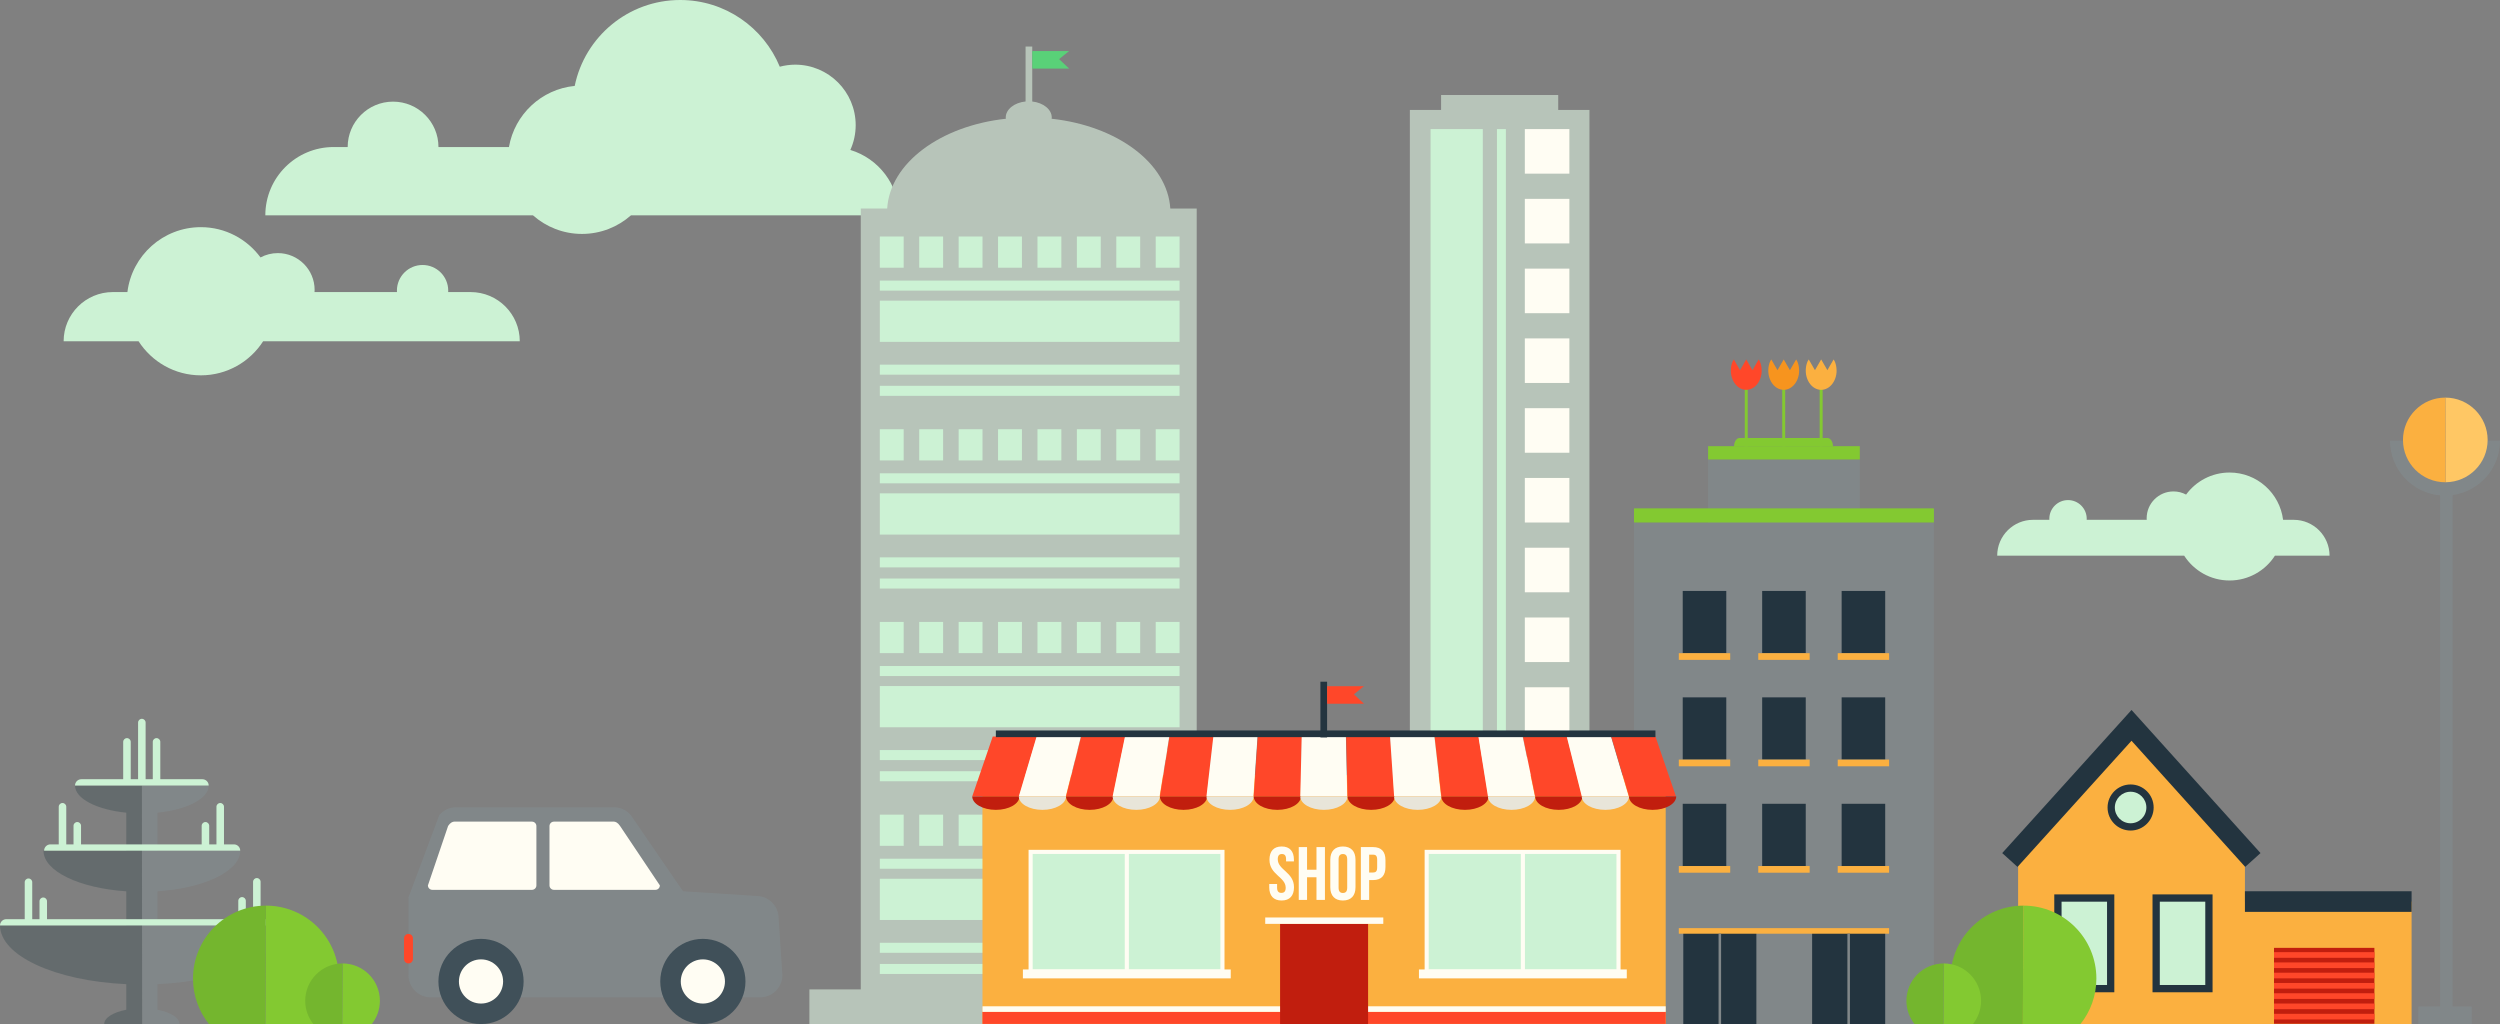 <?xml version="1.0" encoding="UTF-8" standalone="no"?>
<!-- Generator: Adobe Illustrator 16.0.0, SVG Export Plug-In . SVG Version: 6.00 Build 0)  -->

<svg
   xmlns:dc="http://purl.org/dc/elements/1.1/"
   xmlns:cc="http://creativecommons.org/ns#"
   xmlns:rdf="http://www.w3.org/1999/02/22-rdf-syntax-ns#"
   xmlns:svg="http://www.w3.org/2000/svg"
   xmlns="http://www.w3.org/2000/svg"
   xmlns:sodipodi="http://sodipodi.sourceforge.net/DTD/sodipodi-0.dtd"
   xmlns:inkscape="http://www.inkscape.org/namespaces/inkscape"
   version="1.1"
   id="Layer_1"
   x="0px"
   y="0px"
   width="561.08"
   height="229.834"
   viewBox="0 0 561.08 229.834"
   xml:space="preserve"
   inkscape:version="0.91 r13725"
   sodipodi:docname="signup.svg"><rect x="0" y="0" width="561.08" height="229.834" fill="#808080" stroke="none"/><defs
     id="defs3923" /><sodipodi:namedview
     pagecolor="#ffffff"
     bordercolor="#666666"
     borderopacity="1"
     objecttolerance="10"
     gridtolerance="10"
     guidetolerance="10"
     inkscape:pageopacity="0"
     inkscape:pageshadow="2"
     inkscape:window-width="1440"
     inkscape:window-height="791"
     id="namedview3921"
     showgrid="false"
     fit-margin-top="0"
     fit-margin-left="0"
     fit-margin-right="0"
     fit-margin-bottom="0"
     inkscape:zoom="1.5733333"
     inkscape:cx="279.63917"
     inkscape:cy="103.51737"
     inkscape:window-x="0"
     inkscape:window-y="150"
     inkscape:window-maximized="1"
     inkscape:current-layer="Layer_1" /><path
     style="fill:#ccf2d4"
     d="m 116.654,76.588 c 0,-6.096 -4.942,-11.038 -11.038,-11.038 l -5.035,0 c 0.006,-0.106 0.016,-0.212 0.016,-0.32 0,-3.181 -2.579,-5.759 -5.759,-5.759 -3.181,0 -5.758,2.578 -5.758,5.759 0,0.108 0.011,0.214 0.017,0.32 l -18.509,0 c 0.01,-0.161 0.024,-0.321 0.024,-0.485 0,-4.563 -3.699,-8.26 -8.26,-8.26 -1.405,0 -2.727,0.354 -3.885,0.972 -3.027,-4.113 -7.889,-6.794 -13.388,-6.794 -8.482,0 -15.47,6.359 -16.486,14.567 l -3.273,0 c -6.096,0 -11.038,4.942 -11.038,11.038 l 16.817,0 c 2.959,4.597 8.108,7.649 13.98,7.649 5.873,0 11.023,-3.053 13.982,-7.649 l 57.593,0 z"
     id="path653"
     inkscape:connector-curvature="0" /><path
     style="fill:#ccf2d4"
     d="m 448.236,124.707 c 0,-4.441 3.601,-8.043 8.042,-8.043 l 3.67,0 c -0.005,-0.077 -0.012,-0.154 -0.012,-0.232 0,-2.318 1.879,-4.196 4.195,-4.196 2.318,0 4.195,1.878 4.195,4.196 0,0.078 -0.01,0.155 -0.012,0.232 l 13.485,0 c -0.01,-0.117 -0.019,-0.233 -0.019,-0.354 0,-3.324 2.695,-6.018 6.02,-6.018 1.023,0 1.986,0.257 2.83,0.708 2.205,-2.997 5.748,-4.95 9.754,-4.95 6.181,0 11.271,4.633 12.013,10.613 l 2.386,0 c 4.441,0 8.042,3.602 8.042,8.043 l -12.253,0 c -2.156,3.35 -5.908,5.573 -10.188,5.573 -4.28,0 -8.031,-2.224 -10.188,-5.573 l -41.96,0 z"
     id="path655"
     inkscape:connector-curvature="0" /><path
     style="fill:#ccf2d4"
     d="m 152.654,48.334 c 0.007,0 0.013,-0.001 0.02,-0.001 l 49.075,0 c 0,-6.928 -4.598,-12.777 -10.906,-14.678 0.765,-1.698 1.199,-3.576 1.199,-5.56 0,-7.501 -6.081,-13.583 -13.582,-13.583 -1.196,0 -2.35,0.17 -3.454,0.461 C 171.388,6.188 162.745,0 152.654,0 c -11.674,0 -21.413,8.277 -23.672,19.283 -7.48,0.728 -13.494,6.406 -14.758,13.717 l -15.818,0 c 0,-5.627 -4.563,-10.189 -10.189,-10.189 -5.626,0 -10.188,4.563 -10.188,10.189 l -3.148,0 c -8.468,0 -15.333,6.864 -15.333,15.332 l 60.072,0 c 2.935,2.587 6.775,4.168 10.994,4.168 4.219,0 8.06,-1.581 10.993,-4.168 l 11.028,0 c 0.006,10e-4 0.012,0.002 0.019,0.002 z"
     id="path657"
     inkscape:connector-curvature="0" /><g
     id="g663"
     transform="translate(-517.859,-161.534)"><g
       id="g665"><g
         id="g667"><path
           style="fill:#818789"
           d="m 581.533,369.179 -28.337,0 0,-7.606 c 10.53,-0.702 18.578,-4.515 18.578,-9.117 l -18.578,0 0,-8.529 c 6.595,-0.66 11.502,-3.135 11.502,-6.095 l -14.994,0 0.057,53.536 8.387,0 c 0,-1.429 -2.033,-2.657 -4.951,-3.214 l 0,-5.742 c 15.936,-0.729 28.336,-6.374 28.336,-13.233 z"
           id="path669"
           inkscape:connector-curvature="0" /></g><g
         id="g671"><path
           style="fill:#646b6d"
           d="m 534.694,337.832 c 0,2.96 4.908,5.435 11.502,6.095 l 0,8.529 -18.578,0 c 0,4.602 8.049,8.415 18.578,9.117 l 0,7.606 -28.337,0 c 0,6.858 12.402,12.503 28.337,13.233 l 0,5.741 c -2.919,0.557 -4.951,1.786 -4.951,3.215 l 8.516,0 -0.057,-53.536 -15.01,0 z"
           id="path673"
           inkscape:connector-curvature="0" /></g></g><g
       id="g675"><path
         style="fill:#ccf2d4"
         d="m 534.694,337.832 30.004,0 0,0 c 0,-0.782 -0.634,-1.416 -1.416,-1.416 l -27.172,0 c -0.782,0 -1.416,0.634 -1.416,1.416 l 0,0 0,0 z"
         id="path677"
         inkscape:connector-curvature="0" /></g><g
       id="g679"><path
         style="fill:#ccf2d4"
         d="m 527.76,352.455 44.015,0 0,0 c 0,-0.782 -0.634,-1.416 -1.416,-1.416 l -41.183,0 c -0.782,0 -1.416,0.634 -1.416,1.416 l 0,0 0,0 z"
         id="path681"
         inkscape:connector-curvature="0" /></g><g
       id="g683"><path
         style="fill:#ccf2d4"
         d="m 517.859,369.242 63.674,0 0,0 c 0,-0.782 -0.634,-1.416 -1.416,-1.416 l -60.842,0 c -0.782,0 -1.416,0.634 -1.416,1.416 l 0,0 0,0 z"
         id="path685"
         inkscape:connector-curvature="0" /></g><g
       id="g687"><path
         style="fill:#ccf2d4"
         d="m 550.54,336.577 c 0,0.466 -0.378,0.844 -0.844,0.844 l 0,0 c -0.466,0 -0.844,-0.378 -0.844,-0.844 l 0,-12.875 c 0,-0.466 0.378,-0.844 0.844,-0.844 l 0,0 c 0.466,0 0.844,0.378 0.844,0.844 l 0,12.875 z"
         id="path689"
         inkscape:connector-curvature="0" /></g><g
       id="g691"><path
         style="fill:#ccf2d4"
         d="m 547.198,336.577 c 0,0.466 -0.378,0.844 -0.844,0.844 l 0,0 c -0.466,0 -0.844,-0.378 -0.844,-0.844 l 0,-8.542 c 0,-0.466 0.378,-0.844 0.844,-0.844 l 0,0 c 0.466,0 0.844,0.378 0.844,0.844 l 0,8.542 z"
         id="path693"
         inkscape:connector-curvature="0" /></g><g
       id="g695"><path
         style="fill:#ccf2d4"
         d="m 553.836,336.577 c 0,0.466 -0.378,0.844 -0.844,0.844 l 0,0 c -0.466,0 -0.844,-0.378 -0.844,-0.844 l 0,-8.542 c 0,-0.466 0.378,-0.844 0.844,-0.844 l 0,0 c 0.466,0 0.844,0.378 0.844,0.844 l 0,8.542 z"
         id="path697"
         inkscape:connector-curvature="0" /></g><g
       id="g699"><path
         style="fill:#ccf2d4"
         d="m 532.731,351.14 c 0,0.466 -0.378,0.844 -0.844,0.844 l 0,0 c -0.466,0 -0.844,-0.378 -0.844,-0.844 l 0,-8.542 c 0,-0.466 0.378,-0.844 0.844,-0.844 l 0,0 c 0.466,0 0.844,0.378 0.844,0.844 l 0,8.542 z"
         id="path701"
         inkscape:connector-curvature="0" /></g><g
       id="g703"><path
         style="fill:#ccf2d4"
         d="m 536.048,351.14 c 0,0.466 -0.378,0.844 -0.844,0.844 l 0,0 c -0.466,0 -0.844,-0.378 -0.844,-0.844 l 0,-4.271 c 0,-0.466 0.378,-0.844 0.844,-0.844 l 0,0 c 0.466,0 0.844,0.378 0.844,0.844 l 0,4.271 z"
         id="path705"
         inkscape:connector-curvature="0" /></g><g
       id="g707"><path
         style="fill:#ccf2d4"
         d="m 525.095,368.077 c 0,0.466 -0.378,0.844 -0.844,0.844 l 0,0 c -0.466,0 -0.844,-0.378 -0.844,-0.844 l 0,-8.542 c 0,-0.466 0.378,-0.844 0.844,-0.844 l 0,0 c 0.466,0 0.844,0.378 0.844,0.844 l 0,8.542 z"
         id="path709"
         inkscape:connector-curvature="0" /></g><g
       id="g711"><path
         style="fill:#ccf2d4"
         d="m 528.411,368.077 c 0,0.466 -0.378,0.844 -0.844,0.844 l 0,0 c -0.466,0 -0.844,-0.378 -0.844,-0.844 l 0,-4.271 c 0,-0.466 0.378,-0.844 0.844,-0.844 l 0,0 c 0.466,0 0.844,0.378 0.844,0.844 l 0,4.271 z"
         id="path713"
         inkscape:connector-curvature="0" /></g><g
       id="g715"><path
         style="fill:#ccf2d4"
         d="m 566.439,351.14 c 0,0.466 0.378,0.844 0.844,0.844 l 0,0 c 0.466,0 0.844,-0.378 0.844,-0.844 l 0,-8.542 c 0,-0.466 -0.378,-0.844 -0.844,-0.844 l 0,0 c -0.466,0 -0.844,0.378 -0.844,0.844 l 0,8.542 z"
         id="path717"
         inkscape:connector-curvature="0" /></g><g
       id="g719"><path
         style="fill:#ccf2d4"
         d="m 563.123,351.14 c 0,0.466 0.378,0.844 0.844,0.844 l 0,0 c 0.466,0 0.844,-0.378 0.844,-0.844 l 0,-4.271 c 0,-0.466 -0.378,-0.844 -0.844,-0.844 l 0,0 c -0.466,0 -0.844,0.378 -0.844,0.844 l 0,4.271 z"
         id="path721"
         inkscape:connector-curvature="0" /></g><g
       id="g723"><path
         style="fill:#ccf2d4"
         d="m 574.656,367.985 c 0,0.466 0.378,0.844 0.844,0.844 l 0,0 c 0.466,0 0.844,-0.378 0.844,-0.844 l 0,-8.542 c 0,-0.466 -0.378,-0.844 -0.844,-0.844 l 0,0 c -0.466,0 -0.844,0.378 -0.844,0.844 l 0,8.542 z"
         id="path725"
         inkscape:connector-curvature="0" /></g><g
       id="g727"><path
         style="fill:#ccf2d4"
         d="m 571.34,367.985 c 0,0.466 0.378,0.844 0.844,0.844 l 0,0 c 0.466,0 0.844,-0.378 0.844,-0.844 l 0,-4.271 c 0,-0.466 -0.378,-0.844 -0.844,-0.844 l 0,0 c -0.466,0 -0.844,0.378 -0.844,0.844 l 0,4.271 z"
         id="path729"
         inkscape:connector-curvature="0" /></g></g><g
     id="g999"
     transform="translate(-562.351,-331.79)"><g
       id="g1001"><path
         style="fill:#818789"
         d="m 654.028,533.197 0,17.434 c 0,2.762 2.238,5 5,5 l 73.917,0 c 2.761,0 5,-2.238 5,-5 l -0.85,-12.761 c 0,-2.762 -2.239,-5 -5,-5 l -16.456,-1.052 -11.696,-17.064 c -0.917,-1.095 -2.294,-1.791 -3.834,-1.791 l -35.364,0 c -1.518,0 -2.878,0.677 -3.795,1.745 l -6.922,18.489 z"
         id="path1003"
         inkscape:connector-curvature="0" /></g><g
       id="g1005"><circle
         style="fill:#405059"
         cx="670.306"
         cy="552.062"
         r="9.562"
         id="circle1007" /></g><g
       id="g1009"><circle
         style="fill:#fffdf3"
         cx="670.306"
         cy="552.062"
         r="4.958"
         id="circle1011" /></g><g
       id="g1013"><circle
         style="fill:#405059"
         cx="720.097"
         cy="552.062"
         r="9.562"
         id="circle1015" /></g><g
       id="g1017"><circle
         style="fill:#fffdf3"
         cx="720.097"
         cy="552.062"
         r="4.958"
         id="circle1019" /></g><g
       id="g1021"><path
         style="fill:#ff4729"
         d="m 655.028,547.016 c 0,0.552 -0.447,1 -1,1 l 0,0 c -0.553,0 -1,-0.448 -1,-1 l 0,-4.625 c 0,-0.552 0.447,-1 1,-1 l 0,0 c 0.553,0 1,0.448 1,1 l 0,4.625 z"
         id="path1023"
         inkscape:connector-curvature="0" /></g><g
       id="g1025"><path
         style="fill:#fffdf3"
         d="m 710.445,530.5 c 0,0.552 -0.447,1 -1,1 l -22.771,0 c -0.553,0 -1,-0.448 -1,-1 l 0,-13.309 c 0,-0.552 0.447,-1 1,-1 l 13.468,0 c 0.326,0 0.865,0.203 1.364,0.963 l 8.939,13.346 z"
         id="path1027"
         inkscape:connector-curvature="0" /></g><g
       id="g1029"><path
         style="fill:#fffdf3"
         d="m 658.39,530.5 c 0,0.552 0.447,1 1,1 l 22.347,0 c 0.553,0 1,-0.448 1,-1 l 0,-13.309 c 0,-0.552 -0.447,-1 -1,-1 l -17.45,0 c -0.326,0 -0.865,0.203 -1.364,0.963 L 658.39,530.5 Z"
         id="path1031"
         inkscape:connector-curvature="0" /></g></g><g
     id="g1759"
     transform="translate(-538.198,-877.224)"><g
       id="g1761"><g
         id="g1763"><path
           style="fill:#83c931"
           d="m 949.572,977.43 0,0 c 0,-1.051 -0.547,-1.903 -1.221,-1.903 l -19.757,0 c -0.674,0 -1.221,0.853 -1.221,1.903 l 0,0 22.199,0 z"
           id="path1765"
           inkscape:connector-curvature="0" /></g><g
         id="g1767"><g
           id="g1769"><rect
             x="929.779"
             y="963.174"
             style="fill:#83c931"
             width="0.664"
             height="14.256"
             id="rect1771" /></g><g
           id="g1773"><path
             style="fill:#ff4729"
             d="m 933.57,960.309 c -0.01,-0.707 -0.152,-1.372 -0.4,-1.957 l -0.266,-0.461 -0.699,1.209 -0.697,1.209 -0.699,-1.209 -0.697,-1.209 -0.697,1.209 -0.699,1.209 -0.697,-1.209 -0.697,-1.209 -0.268,0.461 c -0.25,0.586 -0.393,1.25 -0.4,1.957 -0.002,0.024 -0.004,0.048 -0.004,0.072 0,2.395 1.551,4.334 3.463,4.334 1.912,0 3.463,-1.939 3.463,-4.334 -0.002,-0.025 -0.004,-0.048 -0.006,-0.072 z"
             id="path1775"
             inkscape:connector-curvature="0" /></g></g><g
         id="g1777"><g
           id="g1779"><rect
             x="938.186"
             y="963.174"
             style="fill:#83c931"
             width="0.664"
             height="14.256"
             id="rect1781" /></g><g
           id="g1783"><path
             style="fill:#f7941e"
             d="m 941.977,960.309 c -0.01,-0.707 -0.152,-1.372 -0.4,-1.957 l -0.266,-0.461 -0.699,1.209 -0.697,1.209 -0.699,-1.209 -0.697,-1.209 -0.697,1.209 -0.699,1.209 -0.697,-1.209 -0.697,-1.209 -0.268,0.461 c -0.25,0.586 -0.393,1.25 -0.4,1.957 -0.002,0.024 -0.004,0.048 -0.004,0.072 0,2.395 1.551,4.334 3.463,4.334 1.912,0 3.463,-1.939 3.463,-4.334 -0.003,-0.025 -0.004,-0.048 -0.006,-0.072 z"
             id="path1785"
             inkscape:connector-curvature="0" /></g></g><g
         id="g1787"><g
           id="g1789"><rect
             x="946.592"
             y="963.174"
             style="fill:#83c931"
             width="0.664"
             height="14.256"
             id="rect1791" /></g><g
           id="g1793"><path
             style="fill:#fbb040"
             d="m 950.383,960.309 c -0.01,-0.707 -0.152,-1.372 -0.4,-1.957 l -0.266,-0.461 -0.699,1.209 -0.697,1.209 -0.699,-1.209 -0.697,-1.209 -0.697,1.209 -0.699,1.209 -0.697,-1.209 -0.697,-1.209 -0.268,0.461 c -0.25,0.586 -0.393,1.25 -0.4,1.957 -0.002,0.024 -0.004,0.048 -0.004,0.072 0,2.395 1.551,4.334 3.463,4.334 1.912,0 3.463,-1.939 3.463,-4.334 -0.002,-0.025 -0.004,-0.048 -0.006,-0.072 z"
             id="path1795"
             inkscape:connector-curvature="0" /></g></g></g><polygon
       style="fill:#818789"
       points="972.228,994.491 955.597,994.491 955.597,980.351 921.554,980.351 921.554,994.491 904.923,994.491 904.923,1107.058 972.228,1107.058 "
       id="polygon1797" /><g
       id="g1799"><g
         id="g1801"><rect
           x="915.854"
           y="1009.85"
           style="fill:#23343f"
           width="9.778"
           height="13.97"
           id="rect1803" /></g><g
         id="g1805"><rect
           x="914.976"
           y="1023.819"
           style="fill:#fbb040"
           width="11.533"
           height="1.5"
           id="rect1807" /></g><g
         id="g1809"><rect
           x="933.687"
           y="1009.85"
           style="fill:#23343f"
           width="9.778"
           height="13.97"
           id="rect1811" /></g><g
         id="g1813"><rect
           x="932.809"
           y="1023.819"
           style="fill:#fbb040"
           width="11.533"
           height="1.5"
           id="rect1815" /></g><g
         id="g1817"><rect
           x="951.52"
           y="1009.85"
           style="fill:#23343f"
           width="9.778"
           height="13.97"
           id="rect1819" /></g><g
         id="g1821"><rect
           x="950.642"
           y="1023.819"
           style="fill:#fbb040"
           width="11.533"
           height="1.5"
           id="rect1823" /></g></g><g
       id="g1825"><g
         id="g1827"><rect
           x="915.854"
           y="1033.734"
           style="fill:#23343f"
           width="9.778"
           height="13.97"
           id="rect1829" /></g><g
         id="g1831"><rect
           x="914.976"
           y="1047.704"
           style="fill:#fbb040"
           width="11.533"
           height="1.5"
           id="rect1833" /></g><g
         id="g1835"><rect
           x="933.687"
           y="1033.734"
           style="fill:#23343f"
           width="9.778"
           height="13.97"
           id="rect1837" /></g><g
         id="g1839"><rect
           x="932.809"
           y="1047.704"
           style="fill:#fbb040"
           width="11.533"
           height="1.5"
           id="rect1841" /></g><g
         id="g1843"><rect
           x="951.52"
           y="1033.734"
           style="fill:#23343f"
           width="9.778"
           height="13.97"
           id="rect1845" /></g><g
         id="g1847"><rect
           x="950.642"
           y="1047.704"
           style="fill:#fbb040"
           width="11.533"
           height="1.5"
           id="rect1849" /></g></g><g
       id="g1851"><g
         id="g1853"><rect
           x="915.854"
           y="1057.619"
           style="fill:#23343f"
           width="9.778"
           height="13.97"
           id="rect1855" /></g><g
         id="g1857"><rect
           x="914.976"
           y="1071.589"
           style="fill:#fbb040"
           width="11.533"
           height="1.5"
           id="rect1859" /></g><g
         id="g1861"><rect
           x="933.687"
           y="1057.619"
           style="fill:#23343f"
           width="9.778"
           height="13.97"
           id="rect1863" /></g><g
         id="g1865"><rect
           x="932.809"
           y="1071.589"
           style="fill:#fbb040"
           width="11.533"
           height="1.5"
           id="rect1867" /></g><g
         id="g1869"><rect
           x="951.52"
           y="1057.619"
           style="fill:#23343f"
           width="9.778"
           height="13.97"
           id="rect1871" /></g><g
         id="g1873"><rect
           x="950.642"
           y="1071.589"
           style="fill:#fbb040"
           width="11.533"
           height="1.5"
           id="rect1875" /></g></g><g
       id="g1877"><rect
         x="904.923"
         y="991.32"
         style="fill:#83c931"
         width="67.305"
         height="3.171"
         id="rect1879" /></g><g
       id="g1881"><rect
         x="921.554"
         y="977.362"
         style="fill:#83c931"
         width="34.043"
         height="2.988"
         id="rect1883" /></g><g
       id="g1885"><rect
         x="915.983"
         y="1086.314"
         style="fill:#23343f"
         width="16.4"
         height="20.743"
         id="rect1887" /></g><g
       id="g1889"><rect
         x="944.897"
         y="1086.314"
         style="fill:#23343f"
         width="16.4"
         height="20.743"
         id="rect1891" /></g><g
       id="g1893"><rect
         x="914.974"
         y="1085.529"
         style="fill:#fbb040"
         width="47.199"
         height="1.25"
         id="rect1895" /></g><g
       id="g1897"><rect
         x="923.9"
         y="1086.779"
         style="fill:#818789"
         width="0.566"
         height="20.278"
         id="rect1899" /></g><g
       id="g1901"><rect
         x="952.814"
         y="1086.779"
         style="fill:#818789"
         width="0.566"
         height="20.278"
         id="rect1903" /></g></g><g
     id="g1969"
     transform="translate(-169.554,-877.019)"><g
       id="g1971"><polygon
         style="fill:#fbb040"
         points="673.387,1106.853 710.793,1106.853 710.793,1079.356 673.387,1079.356 673.387,1067.486 660.662,1053.647 647.936,1039.812 635.207,1053.647 622.482,1067.486 622.482,1106.853 659.887,1106.853 "
         id="polygon1973" /></g><g
       id="g1975"><rect
         x="673.387"
         y="1077.042"
         style="fill:#23343f"
         width="37.406"
         height="4.629"
         id="rect1977" /></g><g
       id="g1979"><polygon
         style="fill:#23343f"
         points="647.938,1036.356 676.885,1068.479 673.446,1071.579 647.933,1043.268 622.349,1071.582 618.915,1068.478 "
         id="polygon1981" /></g><g
       id="g1983"><rect
         x="679.913"
         y="1089.749"
         style="fill:#c11e0e"
         width="22.532"
         height="17.033"
         id="rect1985" /></g><g
       id="g1987"><rect
         x="679.913"
         y="1090.713"
         style="fill:#ff4729"
         width="22.532"
         height="1.267"
         id="rect1989" /></g><g
       id="g1991"><rect
         x="679.913"
         y="1093.019"
         style="fill:#ff4729"
         width="22.532"
         height="1.267"
         id="rect1993" /></g><g
       id="g1995"><rect
         x="679.913"
         y="1095.326"
         style="fill:#ff4729"
         width="22.532"
         height="1.266"
         id="rect1997" /></g><g
       id="g1999"><rect
         x="679.913"
         y="1097.632"
         style="fill:#ff4729"
         width="22.532"
         height="1.268"
         id="rect2001" /></g><g
       id="g2003"><rect
         x="679.913"
         y="1099.938"
         style="fill:#ff4729"
         width="22.532"
         height="1.269"
         id="rect2005" /></g><g
       id="g2007"><rect
         x="679.913"
         y="1102.245"
         style="fill:#ff4729"
         width="22.532"
         height="1.267"
         id="rect2009" /></g><g
       id="g2011"><rect
         x="679.913"
         y="1104.553"
         style="fill:#ff4729"
         width="22.532"
         height="1.267"
         id="rect2013" /></g><g
       id="g2015"><rect
         x="631.418"
         y="1078.567"
         style="fill:#ccf2d4"
         width="11.84"
         height="20.332"
         id="rect2017" /><path
         style="fill:#23343f"
         d="m 644.074,1099.716 -13.474,0 0,-21.965 13.474,0 0,21.965 z m -11.84,-1.634 10.207,0 0,-18.697 -10.207,0 0,18.697 z"
         id="path2019"
         inkscape:connector-curvature="0" /></g><g
       id="g2021"><rect
         x="653.466"
         y="1078.567"
         style="fill:#ccf2d4"
         width="11.841"
         height="20.332"
         id="rect2023" /><path
         style="fill:#23343f"
         d="m 666.124,1099.716 -13.476,0 0,-21.965 13.476,0 0,21.965 z m -11.842,-1.634 10.208,0 0,-18.697 -10.208,0 0,18.697 z"
         id="path2025"
         inkscape:connector-curvature="0" /></g><g
       id="g2027"><circle
         style="fill:#ccf2d4"
         cx="647.729"
         cy="1058.248"
         r="4.355"
         id="circle2029" /><path
         style="fill:#23343f"
         d="m 647.729,1063.42 c -2.852,0 -5.172,-2.32 -5.172,-5.172 0,-2.852 2.32,-5.171 5.172,-5.171 2.852,0 5.173,2.319 5.173,5.171 0,2.852 -2.322,5.172 -5.173,5.172 z m 0,-8.71 c -1.951,0 -3.539,1.587 -3.539,3.538 0,1.951 1.588,3.539 3.539,3.539 1.951,0 3.539,-1.588 3.539,-3.539 0,-1.951 -1.588,-3.538 -3.539,-3.538 z"
         id="path2031"
         inkscape:connector-curvature="0" /></g></g><g
     id="g2529"
     transform="translate(-89.469,-586.278)"><g
       id="g2531"><path
         style="fill:#b7c4b9"
         d="m 358.049,808.333 0,-175.251 -5.926,0 c -0.633,-10.205 -11.946,-18.557 -26.641,-20.156 0.009,-0.087 0.037,-0.17 0.037,-0.259 0,-1.834 -1.903,-3.34 -4.38,-3.61 l 0,-12.333 -1.497,0 0,12.327 c -2.514,0.248 -4.456,1.764 -4.456,3.616 0,0.089 0.028,0.172 0.037,0.259 -14.696,1.599 -26.009,9.951 -26.642,20.156 l -5.926,0 0,175.251 -11.532,0 0,7.779 98.457,0 0,-7.779 -11.531,0 z"
         id="path2533"
         inkscape:connector-curvature="0" /></g><g
       id="g2535"><g
         id="g2537"><g
           id="g2539"><rect
             x="286.929"
             y="639.359"
             style="fill:#ccf2d4"
             width="5.356"
             height="7"
             id="rect2541" /></g><g
           id="g2543"><rect
             x="295.774"
             y="639.359"
             style="fill:#ccf2d4"
             width="5.356"
             height="7"
             id="rect2545" /></g><g
           id="g2547"><rect
             x="304.62"
             y="639.359"
             style="fill:#ccf2d4"
             width="5.356"
             height="7"
             id="rect2549" /></g><g
           id="g2551"><rect
             x="313.466"
             y="639.359"
             style="fill:#ccf2d4"
             width="5.356"
             height="7"
             id="rect2553" /></g><g
           id="g2555"><rect
             x="322.312"
             y="639.359"
             style="fill:#ccf2d4"
             width="5.356"
             height="7"
             id="rect2557" /></g><g
           id="g2559"><rect
             x="331.157"
             y="639.359"
             style="fill:#ccf2d4"
             width="5.356"
             height="7"
             id="rect2561" /></g><g
           id="g2563"><rect
             x="340.003"
             y="639.359"
             style="fill:#ccf2d4"
             width="5.356"
             height="7"
             id="rect2565" /></g><g
           id="g2567"><rect
             x="348.849"
             y="639.359"
             style="fill:#ccf2d4"
             width="5.356"
             height="7"
             id="rect2569" /></g></g><g
         id="g2571"><rect
           x="286.93"
           y="649.252"
           style="fill:#ccf2d4"
           width="67.275"
           height="2.25"
           id="rect2573" /></g><g
         id="g2575"><rect
           x="286.93"
           y="668.117"
           style="fill:#ccf2d4"
           width="67.275"
           height="2.25"
           id="rect2577" /></g><g
         id="g2579"><rect
           x="286.93"
           y="672.867"
           style="fill:#ccf2d4"
           width="67.275"
           height="2.25"
           id="rect2581" /></g><g
         id="g2583"><rect
           x="286.93"
           y="653.752"
           style="fill:#ccf2d4"
           width="67.275"
           height="9.25"
           id="rect2585" /></g><g
         id="g2587"><g
           id="g2589"><rect
             x="286.929"
             y="682.609"
             style="fill:#ccf2d4"
             width="5.356"
             height="7"
             id="rect2591" /></g><g
           id="g2593"><rect
             x="295.774"
             y="682.609"
             style="fill:#ccf2d4"
             width="5.356"
             height="7"
             id="rect2595" /></g><g
           id="g2597"><rect
             x="304.62"
             y="682.609"
             style="fill:#ccf2d4"
             width="5.356"
             height="7"
             id="rect2599" /></g><g
           id="g2601"><rect
             x="313.466"
             y="682.609"
             style="fill:#ccf2d4"
             width="5.356"
             height="7"
             id="rect2603" /></g><g
           id="g2605"><rect
             x="322.312"
             y="682.609"
             style="fill:#ccf2d4"
             width="5.356"
             height="7"
             id="rect2607" /></g><g
           id="g2609"><rect
             x="331.157"
             y="682.609"
             style="fill:#ccf2d4"
             width="5.356"
             height="7"
             id="rect2611" /></g><g
           id="g2613"><rect
             x="340.003"
             y="682.609"
             style="fill:#ccf2d4"
             width="5.356"
             height="7"
             id="rect2615" /></g><g
           id="g2617"><rect
             x="348.849"
             y="682.609"
             style="fill:#ccf2d4"
             width="5.356"
             height="7"
             id="rect2619" /></g></g><g
         id="g2621"><rect
           x="286.93"
           y="692.502"
           style="fill:#ccf2d4"
           width="67.275"
           height="2.25"
           id="rect2623" /></g><g
         id="g2625"><rect
           x="286.93"
           y="711.367"
           style="fill:#ccf2d4"
           width="67.275"
           height="2.25"
           id="rect2627" /></g><g
         id="g2629"><rect
           x="286.93"
           y="716.117"
           style="fill:#ccf2d4"
           width="67.275"
           height="2.25"
           id="rect2631" /></g><g
         id="g2633"><rect
           x="286.93"
           y="697.002"
           style="fill:#ccf2d4"
           width="67.275"
           height="9.25"
           id="rect2635" /></g><g
         id="g2637"><g
           id="g2639"><rect
             x="286.929"
             y="725.859"
             style="fill:#ccf2d4"
             width="5.356"
             height="7"
             id="rect2641" /></g><g
           id="g2643"><rect
             x="295.774"
             y="725.859"
             style="fill:#ccf2d4"
             width="5.356"
             height="7"
             id="rect2645" /></g><g
           id="g2647"><rect
             x="304.62"
             y="725.859"
             style="fill:#ccf2d4"
             width="5.356"
             height="7"
             id="rect2649" /></g><g
           id="g2651"><rect
             x="313.466"
             y="725.859"
             style="fill:#ccf2d4"
             width="5.356"
             height="7"
             id="rect2653" /></g><g
           id="g2655"><rect
             x="322.312"
             y="725.859"
             style="fill:#ccf2d4"
             width="5.356"
             height="7"
             id="rect2657" /></g><g
           id="g2659"><rect
             x="331.157"
             y="725.859"
             style="fill:#ccf2d4"
             width="5.356"
             height="7"
             id="rect2661" /></g><g
           id="g2663"><rect
             x="340.003"
             y="725.859"
             style="fill:#ccf2d4"
             width="5.356"
             height="7"
             id="rect2665" /></g><g
           id="g2667"><rect
             x="348.849"
             y="725.859"
             style="fill:#ccf2d4"
             width="5.356"
             height="7"
             id="rect2669" /></g></g><g
         id="g2671"><rect
           x="286.93"
           y="735.752"
           style="fill:#ccf2d4"
           width="67.275"
           height="2.25"
           id="rect2673" /></g><g
         id="g2675"><rect
           x="286.93"
           y="754.617"
           style="fill:#ccf2d4"
           width="67.275"
           height="2.25"
           id="rect2677" /></g><g
         id="g2679"><rect
           x="286.93"
           y="759.367"
           style="fill:#ccf2d4"
           width="67.275"
           height="2.25"
           id="rect2681" /></g><g
         id="g2683"><rect
           x="286.93"
           y="740.252"
           style="fill:#ccf2d4"
           width="67.275"
           height="9.25"
           id="rect2685" /></g><g
         id="g2687"><g
           id="g2689"><rect
             x="286.929"
             y="769.109"
             style="fill:#ccf2d4"
             width="5.356"
             height="7"
             id="rect2691" /></g><g
           id="g2693"><rect
             x="295.774"
             y="769.109"
             style="fill:#ccf2d4"
             width="5.356"
             height="7"
             id="rect2695" /></g><g
           id="g2697"><rect
             x="304.62"
             y="769.109"
             style="fill:#ccf2d4"
             width="5.356"
             height="7"
             id="rect2699" /></g><g
           id="g2701"><rect
             x="313.466"
             y="769.109"
             style="fill:#ccf2d4"
             width="5.356"
             height="7"
             id="rect2703" /></g><g
           id="g2705"><rect
             x="322.312"
             y="769.109"
             style="fill:#ccf2d4"
             width="5.356"
             height="7"
             id="rect2707" /></g><g
           id="g2709"><rect
             x="331.157"
             y="769.109"
             style="fill:#ccf2d4"
             width="5.356"
             height="7"
             id="rect2711" /></g><g
           id="g2713"><rect
             x="340.003"
             y="769.109"
             style="fill:#ccf2d4"
             width="5.356"
             height="7"
             id="rect2715" /></g><g
           id="g2717"><rect
             x="348.849"
             y="769.109"
             style="fill:#ccf2d4"
             width="5.356"
             height="7"
             id="rect2719" /></g></g><g
         id="g2721"><rect
           x="286.93"
           y="779.002"
           style="fill:#ccf2d4"
           width="67.275"
           height="2.25"
           id="rect2723" /></g><g
         id="g2725"><rect
           x="286.93"
           y="797.867"
           style="fill:#ccf2d4"
           width="67.275"
           height="2.25"
           id="rect2727" /></g><g
         id="g2729"><rect
           x="286.93"
           y="802.617"
           style="fill:#ccf2d4"
           width="67.275"
           height="2.25"
           id="rect2731" /></g><g
         id="g2733"><rect
           x="286.93"
           y="783.502"
           style="fill:#ccf2d4"
           width="67.275"
           height="9.25"
           id="rect2735" /></g></g><g
       id="g2737"><polygon
         style="fill:#59d178"
         points="329.412,601.67 321.14,601.67 321.14,597.732 329.412,597.732 327.162,599.545 "
         id="polygon2739" /></g></g><g
     id="g3293"
     transform="translate(-538.198,-876.99)"><polygon
       style="fill:#b7c4b9"
       points="894.92,901.664 887.91,901.664 887.91,898.314 861.625,898.314 861.625,901.664 854.615,901.664 854.615,1106.824 894.92,1106.824 "
       id="polygon3295" /><g
       id="g3297"><rect
         x="859.263"
         y="905.963"
         style="fill:#ccf2d4"
         width="11.727"
         height="196.666"
         id="rect3299" /></g><g
       id="g3301"><rect
         x="880.418"
         y="905.962"
         style="fill:#fffdf3"
         width="10"
         height="10"
         id="rect3303" /></g><g
       id="g3305"><rect
         x="880.418"
         y="921.621"
         style="fill:#fffdf3"
         width="10"
         height="10"
         id="rect3307" /></g><g
       id="g3309"><rect
         x="880.418"
         y="937.28"
         style="fill:#fffdf3"
         width="10"
         height="10"
         id="rect3311" /></g><g
       id="g3313"><rect
         x="880.418"
         y="952.939"
         style="fill:#fffdf3"
         width="10"
         height="10"
         id="rect3315" /></g><g
       id="g3317"><rect
         x="880.418"
         y="968.599"
         style="fill:#fffdf3"
         width="10"
         height="10"
         id="rect3319" /></g><g
       id="g3321"><rect
         x="880.418"
         y="984.258"
         style="fill:#fffdf3"
         width="10"
         height="10"
         id="rect3323" /></g><g
       id="g3325"><rect
         x="880.418"
         y="999.917"
         style="fill:#fffdf3"
         width="10"
         height="10"
         id="rect3327" /></g><g
       id="g3329"><rect
         x="880.418"
         y="1015.576"
         style="fill:#fffdf3"
         width="10"
         height="10"
         id="rect3331" /></g><g
       id="g3333"><rect
         x="880.418"
         y="1031.235"
         style="fill:#fffdf3"
         width="10"
         height="10"
         id="rect3335" /></g><g
       id="g3337"><rect
         x="880.418"
         y="1046.895"
         style="fill:#fffdf3"
         width="10"
         height="10"
         id="rect3339" /></g><g
       id="g3341"><rect
         x="880.418"
         y="1062.554"
         style="fill:#fffdf3"
         width="10"
         height="10"
         id="rect3343" /></g><g
       id="g3345"><rect
         x="880.418"
         y="1078.213"
         style="fill:#fffdf3"
         width="10"
         height="10"
         id="rect3347" /></g><g
       id="g3349"><rect
         x="880.418"
         y="1093.872"
         style="fill:#fffdf3"
         width="10"
         height="10"
         id="rect3351" /></g><g
       id="g3353"><rect
         x="874.165"
         y="905.963"
         style="fill:#ccf2d4"
         width="2"
         height="196.666"
         id="rect3355" /></g></g><g
     id="g3357"
     transform="translate(-538.198,-877.065)"><g
       id="g3359"><g
         id="g3361"><rect
           x="758.699"
           y="1051.049"
           style="fill:#fbb040"
           width="153.334"
           height="55.813"
           id="rect3363" /></g><g
         id="g3365"><rect
           x="758.699"
           y="1104.159"
           style="fill:#ff4729"
           width="153.334"
           height="2.702"
           id="rect3367" /></g><g
         id="g3369"><g
           id="g3371"><g
             id="g3373"><g
               id="g3375"><path
                 style="fill:#ff4729"
                 d="m 766.937,1055.791 c -4.215,0 -6.322,0 -10.537,0 1.839,-5.368 2.76,-8.054 4.6,-13.422 3.97,0 5.954,0 9.924,0 -1.596,5.368 -2.395,8.054 -3.987,13.422 z"
                 id="path3377"
                 inkscape:connector-curvature="0" /></g><g
               id="g3379"><path
                 style="fill:#fffdf3"
                 d="m 777.392,1055.791 c -4.215,0 -6.322,0 -10.537,0 1.596,-5.368 2.394,-8.054 3.99,-13.422 3.97,0 5.954,0 9.924,0 -1.351,5.368 -2.028,8.054 -3.377,13.422 z"
                 id="path3381"
                 inkscape:connector-curvature="0" /></g><g
               id="g3383"><path
                 style="fill:#ff4729"
                 d="m 787.993,1055.791 c -4.215,0 -6.322,0 -10.537,0 1.348,-5.368 2.023,-8.054 3.373,-13.422 3.97,0 5.954,0 9.924,0 -1.105,5.368 -1.656,8.054 -2.76,13.422 z"
                 id="path3385"
                 inkscape:connector-curvature="0" /></g><g
               id="g3387"><path
                 style="fill:#fffdf3"
                 d="m 798.448,1055.791 c -4.215,0 -6.322,0 -10.537,0 1.105,-5.368 1.657,-8.054 2.764,-13.422 3.97,0 5.954,0 9.924,0 -0.861,5.368 -1.291,8.054 -2.151,13.422 z"
                 id="path3389"
                 inkscape:connector-curvature="0" /></g><g
               id="g3391"><path
                 style="fill:#ff4729"
                 d="m 809.05,1055.791 c -4.215,0 -6.322,0 -10.537,0 0.858,-5.368 1.287,-8.054 2.146,-13.422 3.97,0 5.954,0 9.924,0 -0.614,5.368 -0.92,8.054 -1.533,13.422 z"
                 id="path3393"
                 inkscape:connector-curvature="0" /></g><g
               id="g3395"><path
                 style="fill:#fffdf3"
                 d="m 819.505,1055.791 c -4.215,0 -6.324,0 -10.538,0 0.615,-5.368 0.925,-8.054 1.541,-13.422 3.969,0 5.951,0 9.921,0 -0.37,5.368 -0.555,8.054 -0.924,13.422 z"
                 id="path3397"
                 inkscape:connector-curvature="0" /></g><g
               id="g3399"><path
                 style="fill:#ff4729"
                 d="m 830.106,1055.791 c -4.215,0 -6.322,0 -10.537,0 0.367,-5.368 0.552,-8.054 0.92,-13.422 3.97,0 5.955,0 9.924,0 -0.123,5.368 -0.184,8.054 -0.307,13.422 z"
                 id="path3401"
                 inkscape:connector-curvature="0" /></g><g
               id="g3403"><path
                 style="fill:#fffdf3"
                 d="m 840.562,1055.791 c -4.215,0 -6.321,0 -10.536,0 0.124,-5.368 0.187,-8.054 0.312,-13.422 3.969,0 5.953,0 9.922,0 0.119,5.367 0.18,8.055 0.302,13.422 z"
                 id="path3405"
                 inkscape:connector-curvature="0" /></g><g
               id="g3407"><path
                 style="fill:#ff4729"
                 d="m 851.163,1055.791 c -4.215,0 -6.322,0 -10.537,0 -0.122,-5.367 -0.185,-8.055 -0.307,-13.422 3.97,0 5.955,0 9.924,0 0.367,5.367 0.553,8.055 0.92,13.422 z"
                 id="path3409"
                 inkscape:connector-curvature="0" /></g><g
               id="g3411"><path
                 style="fill:#fffdf3"
                 d="m 861.618,1055.791 c -4.214,0 -6.321,0 -10.536,0 -0.366,-5.367 -0.549,-8.055 -0.914,-13.422 3.969,0 5.952,0 9.921,0 0.611,5.367 0.918,8.055 1.529,13.422 z"
                 id="path3413"
                 inkscape:connector-curvature="0" /></g><g
               id="g3415"><path
                 style="fill:#ff4729"
                 d="m 872.22,1055.791 c -4.215,0 -6.322,0 -10.537,0 -0.613,-5.367 -0.92,-8.055 -1.533,-13.422 3.969,0 5.954,0 9.924,0 0.859,5.367 1.286,8.055 2.146,13.422 z"
                 id="path3417"
                 inkscape:connector-curvature="0" /></g><g
               id="g3419"><path
                 style="fill:#fffdf3"
                 d="m 882.675,1055.791 c -4.215,0 -6.322,0 -10.537,0 -0.856,-5.367 -1.285,-8.055 -2.142,-13.422 3.969,0 5.954,0 9.923,0 1.102,5.367 1.654,8.055 2.756,13.422 z"
                 id="path3421"
                 inkscape:connector-curvature="0" /></g><g
               id="g3423"><path
                 style="fill:#ff4729"
                 d="m 893.276,1055.791 c -4.215,0 -6.322,0 -10.537,0 -1.104,-5.367 -1.655,-8.055 -2.76,-13.422 3.969,0 5.955,0 9.924,0 1.35,5.368 2.025,8.054 3.373,13.422 z"
                 id="path3425"
                 inkscape:connector-curvature="0" /></g><g
               id="g3427"><path
                 style="fill:#fffdf3"
                 d="m 903.731,1055.791 c -4.215,0 -6.322,0 -10.537,0 -1.347,-5.368 -2.021,-8.054 -3.368,-13.422 3.969,0 5.953,0 9.923,0 1.593,5.368 2.391,8.054 3.982,13.422 z"
                 id="path3429"
                 inkscape:connector-curvature="0" /></g><g
               id="g3431"><path
                 style="fill:#ff4729"
                 d="m 914.333,1055.791 c -4.215,0 -6.322,0 -10.537,0 -1.593,-5.368 -2.393,-8.054 -3.986,-13.422 3.97,0 5.954,0 9.924,0 1.839,5.368 2.76,8.054 4.599,13.422 z"
                 id="path3433"
                 inkscape:connector-curvature="0" /></g></g></g><g
           id="g3435"><g
             id="g3437"><path
               style="fill:#c11e0e"
               d="m 767.001,1055.798 c 0,1.67 -2.373,3.026 -5.302,3.026 -2.928,0 -5.3,-1.356 -5.3,-3.026 l 10.602,0 z"
               id="path3439"
               inkscape:connector-curvature="0" /></g></g><g
           id="g3441"><g
             id="g3443"><path
               style="fill:#e8e5d9"
               d="m 777.456,1055.798 c 0,1.67 -2.373,3.026 -5.301,3.026 -2.929,0 -5.301,-1.356 -5.301,-3.026 l 10.602,0 z"
               id="path3445"
               inkscape:connector-curvature="0" /></g></g><g
           id="g3447"><g
             id="g3449"><path
               style="fill:#c11e0e"
               d="m 788.058,1055.798 c 0,1.67 -2.373,3.026 -5.302,3.026 -2.928,0 -5.3,-1.356 -5.3,-3.026 l 10.602,0 z"
               id="path3451"
               inkscape:connector-curvature="0" /></g></g><g
           id="g3453"><g
             id="g3455"><path
               style="fill:#e8e5d9"
               d="m 798.513,1055.798 c 0,1.67 -2.374,3.026 -5.301,3.026 -2.929,0 -5.301,-1.356 -5.301,-3.026 l 10.602,0 z"
               id="path3457"
               inkscape:connector-curvature="0" /></g></g><g
           id="g3459"><g
             id="g3461"><path
               style="fill:#c11e0e"
               d="m 809.114,1055.798 c 0,1.67 -2.375,3.026 -5.302,3.026 -2.928,0 -5.3,-1.356 -5.3,-3.026 l 10.602,0 z"
               id="path3463"
               inkscape:connector-curvature="0" /></g></g><g
           id="g3465"><g
             id="g3467"><path
               style="fill:#e8e5d9"
               d="m 819.569,1055.798 c 0,1.67 -2.374,3.026 -5.301,3.026 -2.929,0 -5.3,-1.356 -5.3,-3.026 l 10.601,0 z"
               id="path3469"
               inkscape:connector-curvature="0" /></g></g><g
           id="g3471"><g
             id="g3473"><path
               style="fill:#c11e0e"
               d="m 830.171,1055.798 c 0,1.67 -2.375,3.026 -5.302,3.026 -2.928,0 -5.3,-1.356 -5.3,-3.026 l 10.602,0 z"
               id="path3475"
               inkscape:connector-curvature="0" /></g></g><g
           id="g3477"><g
             id="g3479"><path
               style="fill:#e8e5d9"
               d="m 840.624,1055.798 c 0,1.67 -2.372,3.026 -5.301,3.026 -2.927,0 -5.3,-1.356 -5.3,-3.026 l 10.601,0 z"
               id="path3481"
               inkscape:connector-curvature="0" /></g></g><g
           id="g3483"><g
             id="g3485"><path
               style="fill:#c11e0e"
               d="m 851.226,1055.798 c 0,1.67 -2.373,3.026 -5.302,3.026 -2.926,0 -5.3,-1.356 -5.3,-3.026 l 10.602,0 z"
               id="path3487"
               inkscape:connector-curvature="0" /></g></g><g
           id="g3489"><g
             id="g3491"><path
               style="fill:#e8e5d9"
               d="m 861.681,1055.798 c 0,1.67 -2.372,3.026 -5.301,3.026 -2.927,0 -5.3,-1.356 -5.3,-3.026 l 10.601,0 z"
               id="path3493"
               inkscape:connector-curvature="0" /></g></g><g
           id="g3495"><g
             id="g3497"><path
               style="fill:#c11e0e"
               d="m 872.282,1055.798 c 0,1.67 -2.373,3.026 -5.301,3.026 -2.927,0 -5.301,-1.356 -5.301,-3.026 l 10.602,0 z"
               id="path3499"
               inkscape:connector-curvature="0" /></g></g><g
           id="g3501"><g
             id="g3503"><path
               style="fill:#e8e5d9"
               d="m 882.737,1055.798 c 0,1.67 -2.372,3.026 -5.301,3.026 -2.928,0 -5.3,-1.356 -5.3,-3.026 l 10.601,0 z"
               id="path3505"
               inkscape:connector-curvature="0" /></g></g><g
           id="g3507"><g
             id="g3509"><path
               style="fill:#c11e0e"
               d="m 893.339,1055.798 c 0,1.67 -2.372,3.026 -5.301,3.026 -2.928,0 -5.301,-1.356 -5.301,-3.026 l 10.602,0 z"
               id="path3511"
               inkscape:connector-curvature="0" /></g></g><g
           id="g3513"><g
             id="g3515"><path
               style="fill:#e8e5d9"
               d="m 903.794,1055.798 c 0,1.67 -2.372,3.026 -5.301,3.026 -2.929,0 -5.3,-1.356 -5.3,-3.026 l 10.601,0 z"
               id="path3517"
               inkscape:connector-curvature="0" /></g></g><g
           id="g3519"><path
             style="fill:#c11e0e"
             d="m 914.396,1055.798 c 0,1.67 -2.372,3.026 -5.301,3.026 -2.929,0 -5.301,-1.356 -5.301,-3.026 l 10.602,0 z"
             id="path3521"
             inkscape:connector-curvature="0" /></g></g><g
         id="g3523"><rect
           x="758.699"
           y="1102.91"
           style="fill:#fffdf3"
           width="153.334"
           height="1.249"
           id="rect3525" /></g><g
         id="g3527"><rect
           x="825.491"
           y="1084.409"
           style="fill:#c11e0e"
           width="19.75"
           height="22.49"
           id="rect3529" /></g><g
         id="g3531"><rect
           x="822.155"
           y="1082.978"
           style="fill:#fffdf3"
           width="26.5"
           height="1.432"
           id="rect3533" /></g><g
         id="g3535"><polygon
           style="fill:#ccf2d4"
           points="858.39,1068.257 879.98,1068.257 901.442,1068.257 901.442,1095.099 858.39,1095.099 "
           id="polygon3537" /><path
           style="fill:#fffdf3"
           d="m 901.902,1095.559 -43.972,0 0,-27.762 43.973,0 0,27.762 z m -43.052,-0.92 42.133,0 0,-25.922 -42.133,0 0,25.922 z"
           id="path3539"
           inkscape:connector-curvature="0" /></g><g
         id="g3541"><rect
           x="856.656"
           y="1094.642"
           style="fill:#fffdf3"
           width="46.646"
           height="2.002"
           id="rect3543" /></g><g
         id="g3545"><polygon
           style="fill:#ccf2d4"
           points="769.502,1068.257 791.093,1068.257 812.555,1068.257 812.555,1095.099 769.502,1095.099 "
           id="polygon3547" /><path
           style="fill:#fffdf3"
           d="m 813.015,1095.559 -43.973,0 0,-27.762 43.973,0 0,27.762 z m -43.053,-0.92 42.133,0 0,-25.922 -42.133,0 0,25.922 z"
           id="path3549"
           inkscape:connector-curvature="0" /></g><g
         id="g3551"><rect
           x="767.769"
           y="1094.642"
           style="fill:#fffdf3"
           width="46.646"
           height="2.002"
           id="rect3553" /></g><g
         id="g3555"><g
           id="g3557"><rect
             x="879.521"
             y="1068.257"
             style="fill:#fffdf3"
             width="0.92"
             height="27.386"
             id="rect3559" /></g><g
           id="g3561"><rect
             x="790.633"
             y="1068.257"
             style="fill:#fffdf3"
             width="0.92"
             height="27.386"
             id="rect3563" /></g></g><g
         id="g3565"><rect
           x="761.7"
           y="1041.002"
           style="fill:#23343f"
           width="148.033"
           height="1.5"
           id="rect3567" /></g></g><g
       id="g3569"><g
         id="g3571"><path
           style="fill:#fffdf3"
           d="m 825.851,1067.043 c 1.812,0 2.743,1.084 2.743,2.98 l 0,0.373 -1.761,0 0,-0.491 c 0,-0.847 -0.339,-1.169 -0.932,-1.169 -0.593,0 -0.932,0.322 -0.932,1.169 0,2.438 3.642,2.896 3.642,6.283 0,1.897 -0.949,2.981 -2.778,2.981 -1.829,0 -2.777,-1.084 -2.777,-2.981 l 0,-0.728 1.762,0 0,0.847 c 0,0.847 0.372,1.151 0.965,1.151 0.593,0 0.966,-0.305 0.966,-1.151 0,-2.439 -3.642,-2.896 -3.642,-6.284 -10e-4,-1.896 0.931,-2.98 2.744,-2.98 z"
           id="path3573"
           inkscape:connector-curvature="0" /></g><g
         id="g3575"><path
           style="fill:#fffdf3"
           d="m 831.542,1079.034 -1.863,0 0,-11.855 1.863,0 0,5.081 2.117,0 0,-5.081 1.896,0 0,11.855 -1.896,0 0,-5.081 -2.117,0 0,5.081 z"
           id="path3577"
           inkscape:connector-curvature="0" /></g><g
         id="g3579"><path
           style="fill:#fffdf3"
           d="m 836.759,1070.023 c 0,-1.896 0.999,-2.98 2.828,-2.98 1.829,0 2.828,1.084 2.828,2.98 l 0,6.165 c 0,1.897 -0.999,2.981 -2.828,2.981 -1.829,0 -2.828,-1.084 -2.828,-2.981 l 0,-6.165 z m 1.862,6.285 c 0,0.847 0.373,1.169 0.966,1.169 0.593,0 0.966,-0.322 0.966,-1.169 l 0,-6.402 c 0,-0.847 -0.373,-1.169 -0.966,-1.169 -0.593,0 -0.966,0.322 -0.966,1.169 l 0,6.402 z"
           id="path3581"
           inkscape:connector-curvature="0" /></g><g
         id="g3583"><path
           style="fill:#fffdf3"
           d="m 849.14,1070.108 0,1.541 c 0,1.897 -0.915,2.931 -2.778,2.931 l -0.88,0 0,4.454 -1.863,0 0,-11.855 2.743,0 c 1.863,0 2.778,1.033 2.778,2.929 z m -3.659,-1.236 0,4.014 0.88,0 c 0.593,0 0.915,-0.271 0.915,-1.117 l 0,-1.778 c 0,-0.848 -0.322,-1.118 -0.915,-1.118 l -0.88,0 z"
           id="path3585"
           inkscape:connector-curvature="0" /></g></g><g
       id="g3587"><rect
         x="834.542"
         y="1030.063"
         style="fill:#23343f"
         width="1.497"
         height="12.5"
         id="rect3589" /></g><g
       id="g3591"><polygon
         style="fill:#ff4729"
         points="842.062,1032.884 844.312,1035.009 836.039,1035.009 836.039,1031.071 844.312,1031.071 "
         id="polygon3593" /></g></g><g
     id="g3595"
     transform="translate(-538.198,-877.044)"><g
       id="g3597"><path
         style="fill:#83c931"
         d="m 610.685,1106.878 c 2.236,-2.8 3.578,-6.346 3.578,-10.209 0,-9.044 -7.332,-16.374 -16.374,-16.374 -0.005,0 -0.009,0 -0.013,0 l -0.119,26.583 12.928,0 z"
         id="path3599"
         inkscape:connector-curvature="0" /></g><g
       id="g3601"><path
         style="fill:#74b62e"
         d="m 597.876,1080.295 c -9.038,0.01 -16.361,7.335 -16.361,16.374 0,3.863 1.34,7.409 3.575,10.209 l 12.667,0 0.119,-26.583 z"
         id="path3603"
         inkscape:connector-curvature="0" /></g></g><g
     id="g3605"
     transform="translate(-538.198,-877.044)"><g
       id="g3607"><path
         style="fill:#83c931"
         d="m 621.627,1106.878 c 1.146,-1.434 1.83,-3.247 1.83,-5.225 0,-4.627 -3.753,-8.379 -8.38,-8.379 -0.002,0 -0.003,0 -0.006,0 l -0.061,13.604 6.617,0 z"
         id="path3609"
         inkscape:connector-curvature="0" /></g><g
       id="g3611"><path
         style="fill:#74b62e"
         d="m 615.071,1093.274 c -4.625,0 -8.373,3.754 -8.373,8.379 0,1.978 0.687,3.791 1.831,5.225 l 6.481,0 0.061,-13.604 z"
         id="path3613"
         inkscape:connector-curvature="0" /></g></g><g
     id="g3719"
     transform="translate(-538.198,-877.157)"><path
       style="fill:#818789"
       d="m 1099.278,976.054 -24.685,0 c 0,6.448 4.946,11.733 11.25,12.287 l 0,114.701 -4.907,0 0,3.949 4.907,0 2.801,0 4.292,0 0,-3.949 -4.292,0 0,-114.777 c 6.006,-0.834 10.634,-5.975 10.634,-12.211 z"
       id="path3721"
       inkscape:connector-curvature="0" /><g
       id="g3723"><g
         id="g3725"><path
           style="fill:#ffc764"
           d="m 1096.503,975.891 c 0,-5.242 -4.246,-9.492 -9.487,-9.499 l 0.057,18.996 c 5.214,-0.037 9.43,-4.274 9.43,-9.497 z"
           id="path3727"
           inkscape:connector-curvature="0" /></g><g
         id="g3729"><path
           style="fill:#fbb040"
           d="m 1087.003,966.391 c -5.246,0 -9.5,4.253 -9.5,9.5 0,5.247 4.254,9.501 9.5,9.501 0.023,0 0.046,-0.004 0.069,-0.004 l -0.057,-18.996 c 0,0 -0.01,-0.001 -0.012,-0.001 z"
           id="path3731"
           inkscape:connector-curvature="0" /></g></g></g><g
     id="g3901"
     transform="translate(-538.198,-877.044)"><g
       id="g3903"><path
         style="fill:#83c931"
         d="m 1005.116,1106.878 c 2.236,-2.8 3.578,-6.346 3.578,-10.209 0,-9.044 -7.332,-16.374 -16.374,-16.374 -0.005,0 -0.009,0 -0.013,0 l -0.119,26.583 12.928,0 z"
         id="path3905"
         inkscape:connector-curvature="0" /></g><g
       id="g3907"><path
         style="fill:#74b62e"
         d="m 992.308,1080.295 c -9.038,0.01 -16.361,7.335 -16.361,16.374 0,3.863 1.34,7.409 3.575,10.209 l 12.667,0 0.119,-26.583 z"
         id="path3909"
         inkscape:connector-curvature="0" /></g></g><g
     id="g3911"
     transform="translate(-538.198,-877.044)"><g
       id="g3913"><path
         style="fill:#83c931"
         d="m 980.984,1106.878 c 1.146,-1.434 1.83,-3.247 1.83,-5.225 0,-4.627 -3.753,-8.379 -8.38,-8.379 -0.002,0 -0.003,0 -0.006,0 l -0.061,13.604 6.617,0 z"
         id="path3915"
         inkscape:connector-curvature="0" /></g><g
       id="g3917"><path
         style="fill:#74b62e"
         d="m 974.429,1093.274 c -4.625,0 -8.373,3.754 -8.373,8.379 0,1.978 0.687,3.791 1.831,5.225 l 6.481,0 0.061,-13.604 z"
         id="path3919"
         inkscape:connector-curvature="0" /></g></g></svg>